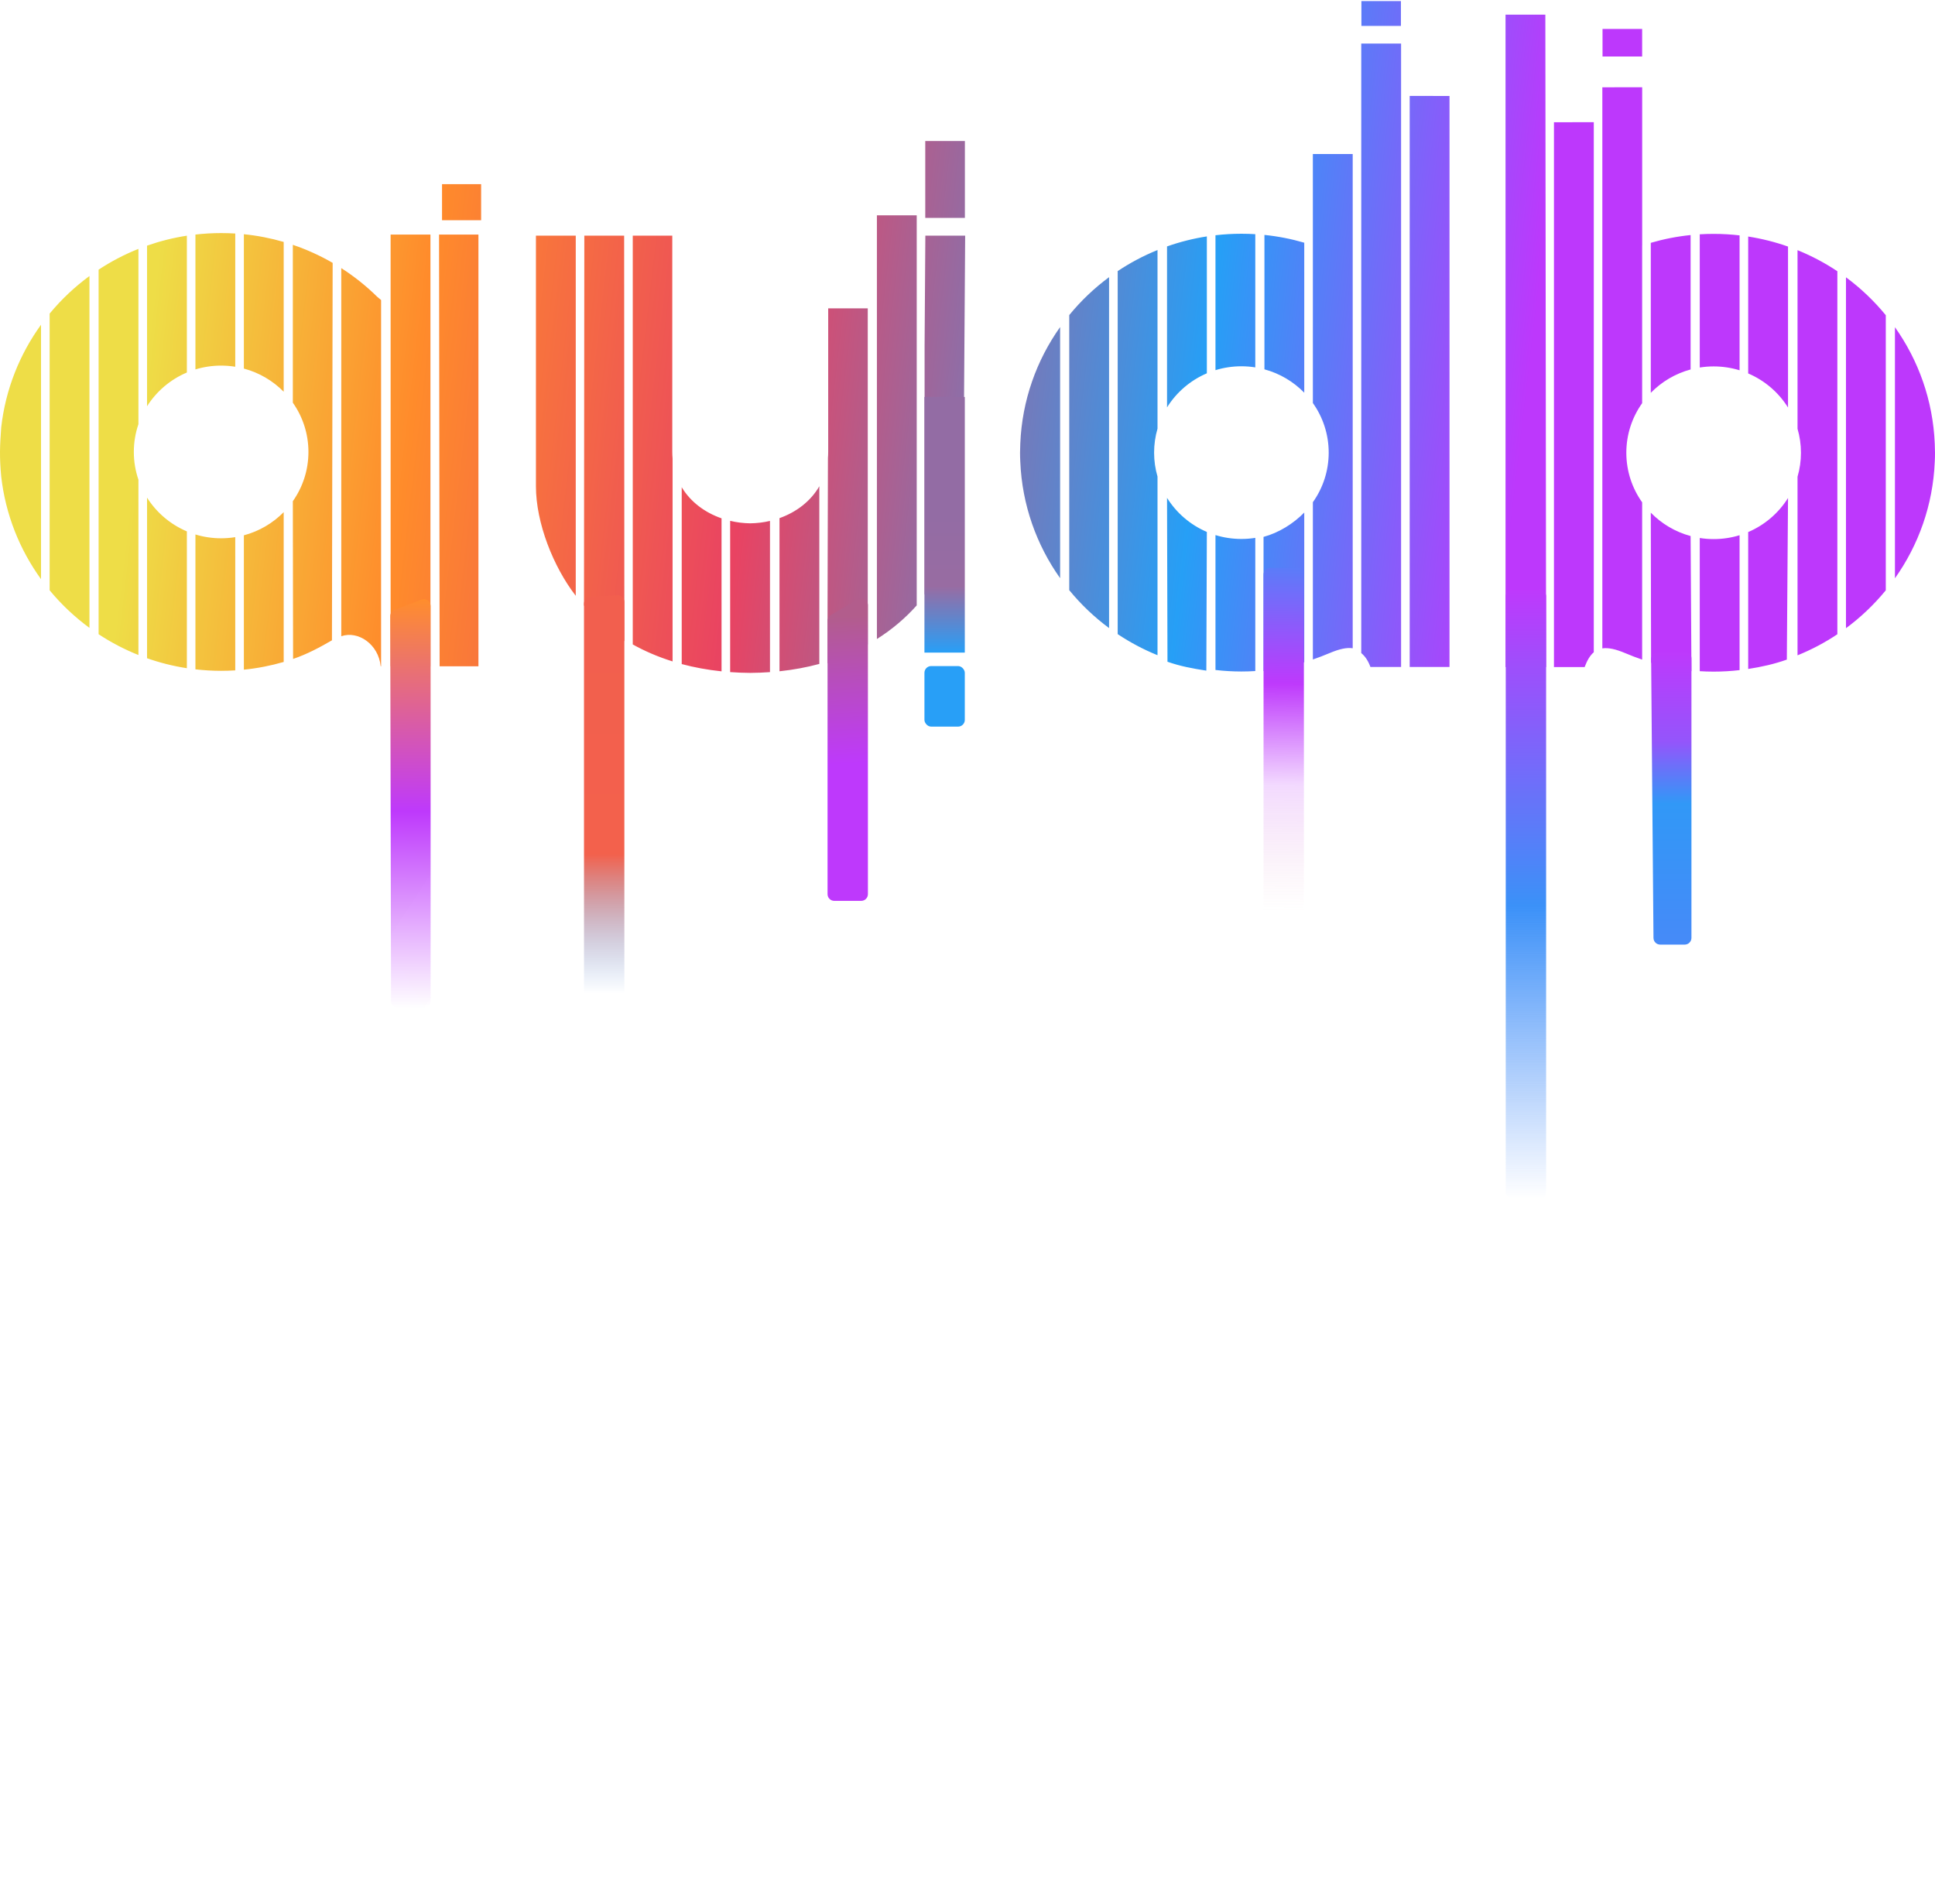 <svg width="1438" height="1415" viewBox="0 0 1438 1415" fill="none" xmlns="http://www.w3.org/2000/svg">
<path fill-rule="evenodd" clip-rule="evenodd" d="M398.281 175.145H427.875V442.778C411.225 421.302 398.281 388.619 398.281 361.379V175.145ZM434.24 175.145H463.833L464 476.5C452.798 469.499 442.5 459.446 434 450L434.24 175.145ZM470.237 175.145H499.608V335.704C499.608 337.424 499.686 339.104 499.83 340.747V491.547C489.206 488.228 479.329 483.993 470.237 478.935V175.145ZM506.625 362.084C513.268 373.173 524.021 380.977 536.217 385.211V498.913C525.832 497.836 515.96 496.019 506.625 493.518V362.084ZM542.62 387.076C547.499 388.236 552.524 388.856 557.543 388.917C562.475 388.857 567.415 388.259 572.214 387.135V499.501C567.435 499.847 562.552 500.041 557.566 500.072L557.519 500.073C552.445 500.042 547.482 499.836 542.62 499.482V387.076ZM579.291 385.06C591.575 380.698 602.356 372.701 608.885 361.356V493.407C599.553 495.934 589.678 497.771 579.291 498.871V385.06ZM615.288 340.405C615.412 338.873 615.477 337.305 615.477 335.704V229.177H644.881V478.918L644.502 479.129C635.508 484.137 625.475 489.724 615 493V451L615.288 340.405ZM651.675 160.016H681.269V449.909C672.782 459.434 662.889 467.828 651.675 474.893V160.016ZM687.672 175.145H717.266L715.991 360.617C713.869 391.685 704.407 419.27 687.11 441.843V257.13L687.672 175.145ZM1273.5 173.811C1270.03 173.811 1266.59 173.917 1263.18 174.126V273.119C1266.54 272.587 1269.99 272.307 1273.5 272.307C1280.21 272.307 1286.68 273.315 1292.77 275.184V174.927C1286.45 174.198 1280.02 173.811 1273.5 173.811ZM1256.38 174.68C1246.21 175.722 1236.32 177.677 1226.79 180.465V291.947C1234.78 283.751 1244.95 277.655 1256.38 274.569V174.68ZM1220.39 182.48V64.849L1190.78 64.869V481.853C1195.18 481.178 1200.71 482.392 1207.92 485.438C1212.04 487.182 1216.19 488.771 1220.37 490.199V373.314C1212.96 362.887 1208.61 350.182 1208.61 336.468C1208.61 322.755 1212.96 310.05 1220.37 299.622V182.48L1220.39 182.48ZM1184.43 90.811L1154.83 90.835V495.753H1177.61C1179.5 490.722 1181.67 487.062 1184.43 484.735V90.811ZM1148.43 10.873L1118.84 10.897V495.753H1149L1148.43 10.873ZM1227 492.5C1236.63 495.38 1246.86 497.727 1257 498.802L1256.38 398.37C1244.95 395.284 1234.78 389.188 1226.79 380.99L1227 492.5ZM1263.18 498.802C1266.58 499.018 1270.02 499.127 1273.5 499.127C1280.02 499.127 1286.45 498.74 1292.77 498.01V397.755C1286.68 399.625 1280.21 400.632 1273.5 400.632C1269.99 400.632 1266.54 400.352 1263.18 399.819V498.802ZM1299.17 497.151C1309.38 495.568 1318.4 493.547 1327.89 490.199L1328.77 370.088C1321.8 381.26 1311.47 390.162 1299.17 395.409V497.151ZM1335.84 487.022C1346.29 482.787 1356.2 477.53 1365.44 471.36V201.575C1356.2 195.405 1346.29 190.149 1335.84 185.915V318.658C1337.49 324.313 1338.38 330.288 1338.38 336.469C1338.38 342.651 1337.49 348.626 1335.84 354.28V487.022ZM1371.84 466.86C1382.85 458.723 1392.79 449.245 1401.43 438.684V234.253C1392.79 223.692 1382.85 214.213 1371.84 206.076V466.86ZM1408.23 429.774C1425.75 405.079 1436.49 375.347 1437.82 343.211C1438.1 338.826 1438.02 334.301 1437.82 329.728C1436.49 297.59 1425.75 267.858 1408.23 243.163V429.774ZM1328.77 183.233C1319.27 179.884 1309.38 177.369 1299.17 175.787V277.53C1311.47 282.776 1321.8 291.678 1328.77 302.851V183.233ZM357.555 163.678H328.49V136.877H357.555V163.678ZM717.061 161.948H687.612V104.819H717.061V161.948ZM1190.92 41.997H1220.37V21.499H1190.92V41.997ZM1041.1 19.236H1011.73V0.817H1041.1V19.236ZM932.874 174.029C929.459 173.819 926.017 173.713 922.549 173.713C916.029 173.713 909.602 174.1 903.281 174.83V275.087C909.369 273.218 915.841 272.209 922.549 272.209C926.065 272.209 929.512 272.489 932.874 273.021V174.029ZM969.262 180.368C959.73 177.58 949.838 175.624 939.669 174.584V274.472C951.099 277.557 961.273 283.653 969.262 291.849V180.368ZM975.652 114.46L975.665 182.382L975.664 299.524C983.074 309.952 987.426 322.659 987.426 336.372C987.426 350.084 983.074 362.79 975.664 373.218V490.102C979.848 488.673 983.996 487.085 988.118 485.341C995.324 482.294 1000.86 481.08 1005.26 481.756V114.481L975.652 114.46ZM1041.22 32.383L1011.62 32.359V485.341C1014.38 487.668 1016.55 490.625 1018.44 495.656H1041.22V32.383ZM1077.21 71.315L1047.62 71.291V495.654H1077.21V71.315ZM939 498.705C949.136 497.631 959.635 495.034 969.262 492.154V380.894C961.273 389.091 950.43 395.915 939 399V498.705ZM922.549 499.03C926.03 499.03 929.47 498.921 932.874 498.705V399.722C929.512 400.255 926.065 400.534 922.549 400.534C915.841 400.534 909.369 399.527 903.281 397.657V497.912C909.602 498.643 916.029 499.03 922.549 499.03ZM867.612 491.782C877.106 495.13 886.285 496.818 896.493 498.4L896.878 395.312C884.579 390.065 874.249 381.162 867.285 369.99L867.612 491.782ZM830.614 471.263C839.853 477.432 849.763 482.69 860.208 486.924V354.183C858.558 348.529 857.672 342.553 857.672 336.372C857.672 330.191 858.558 324.215 860.208 318.56V185.818C849.763 190.052 839.852 195.308 830.614 201.478V471.263ZM794.617 438.587C803.256 449.148 813.197 458.627 824.211 466.763V205.979C813.197 214.116 803.256 223.594 794.617 234.156V438.587ZM758.23 343.113C759.556 375.249 770.302 404.982 787.823 429.677V243.065C770.301 267.761 759.556 297.493 758.23 329.63C758.013 334.125 757.971 338.619 758.23 343.113ZM896.878 175.69C886.67 177.271 876.778 179.787 867.285 183.135V302.753C874.249 291.581 884.579 282.679 896.878 277.432V175.69ZM30.488 430.414V241.332C14.574 263.326 4.077 289.407 0.894 317.671C-0.071 331.005 -0.505 339.318 0.894 354.074C4.077 382.339 14.574 408.42 30.488 430.414ZM174.827 173.54C171.357 173.323 167.859 173.214 164.335 173.214C157.872 173.214 151.5 173.594 145.233 174.312V274.539C151.272 272.702 157.687 271.71 164.335 271.71C167.907 271.71 171.411 271.999 174.827 272.55V173.54ZM210.824 179.805C201.291 177.032 191.397 175.089 181.23 174.062V273.913C192.645 276.951 202.817 282.989 210.824 291.124V179.805ZM247.212 195.349C237.891 189.961 227.989 185.454 217.618 181.943V299.264C224.925 309.647 229.212 322.263 229.212 335.872C229.212 349.481 224.925 362.097 217.618 372.48L217.806 489.701C228.177 486.189 237.367 481.25 246.686 475.862L247.212 195.349ZM280.424 220.655C272.286 212.633 263.3 205.452 253.614 199.248V472.829C266.189 468.483 281.308 478.808 282.914 495.157H283.207V222.957L280.424 220.655ZM319.878 174.342H290.285V495.157H319.878V174.342ZM355.546 174.342H326.281L326.709 495.157H355.546V174.342ZM181.23 497.681C191.397 496.655 201.291 494.712 210.824 491.939V380.622C202.817 388.757 192.645 394.795 181.23 397.832V497.681ZM164.335 498.531C167.859 498.531 171.357 498.422 174.827 498.205V399.195C171.411 399.746 167.907 400.035 164.335 400.035C157.687 400.035 151.272 399.045 145.233 397.207V497.432C151.5 498.149 157.872 498.531 164.335 498.531ZM109.274 489.18C118.769 492.514 128.662 495.018 138.868 496.587V394.901C126.598 389.717 116.275 380.899 109.274 369.816V489.18ZM73.278 471.337C82.527 477.429 92.434 482.619 102.872 486.781V356.468C100.657 350.004 99.456 343.077 99.456 335.872C99.456 328.668 100.657 321.741 102.872 315.276V184.963C92.434 189.125 82.527 194.315 73.278 200.407V471.337ZM36.89 438.687C45.542 449.162 55.486 458.554 66.483 466.616V205.128C55.486 213.192 45.542 222.582 36.89 233.057V438.687ZM138.868 175.157C128.662 176.727 118.769 179.229 109.274 182.564V301.927C116.275 290.845 126.598 282.028 138.868 276.844V175.157Z" fill="url(#paint0_linear_820_23)"/>
<path d="M290.007 457.946C290.003 455.871 291.28 454.009 293.217 453.267L313.21 445.603C316.485 444.348 320 446.765 320 450.271V744C320 746.761 317.761 749 315 749H295.602C292.844 749 290.608 746.768 290.602 744.01L290.007 457.946Z" fill="url(#paint1_linear_820_23)"/>
<rect x="687" y="295" width="30" height="190" fill="url(#paint2_linear_820_23)"/>
<rect x="1119" y="438" width="30" height="453" rx="5" fill="url(#paint3_linear_820_23)"/>
<path d="M939 427C939 424.239 941.239 422 944 422H964C966.761 422 969 424.239 969 427V909C969 911.761 966.761 914 964 914H944C941.239 914 939 911.761 939 909V427Z" fill="url(#paint4_linear_820_23)"/>
<rect x="687" y="495" width="30" height="45" rx="5" fill="#289FF7"/>
<path d="M1227.04 489.903C1227.02 487.192 1229.16 484.957 1231.87 484.864L1251.83 484.178C1254.66 484.081 1257 486.346 1257 489.175V697C1257 699.761 1254.76 702 1252 702H1233.79C1231.05 702 1228.82 699.787 1228.79 697.042L1227.04 489.903Z" fill="url(#paint5_linear_820_23)"/>
<path d="M615 461.372C615 459.594 615.945 457.949 617.481 457.053L637.481 445.386C640.814 443.442 645 445.846 645 449.705L645 664.5C645 667.261 642.761 669.5 640 669.5H620C617.239 669.5 615 667.261 615 664.5L615 461.372Z" fill="url(#paint6_linear_820_23)"/>
<path d="M434 448.622C434 445.986 436.047 443.802 438.678 443.633L458.678 442.343C461.56 442.157 464 444.445 464 447.333V1409.5C464 1412.26 461.761 1414.5 459 1414.5H439C436.239 1414.5 434 1412.26 434 1409.5V448.622Z" fill="url(#paint7_linear_820_23)"/>
<defs>
<linearGradient id="paint0_linear_820_23" x1="88.05" y1="445.638" x2="1103.2" y2="563.902" gradientUnits="userSpaceOnUse">
<stop stop-color="#EEDD47"/>
<stop offset="0.197" stop-color="#FF8B2B"/>
<stop offset="0.441" stop-color="#E94362"/>
<stop offset="0.766" stop-color="#269FF6"/>
<stop offset="1" stop-color="#BD38FC"/>
</linearGradient>
<linearGradient id="paint1_linear_820_23" x1="301.02" y1="446" x2="303.879" y2="749.013" gradientUnits="userSpaceOnUse">
<stop stop-color="#FF8D2D"/>
<stop offset="0.519" stop-color="#BE39FC"/>
<stop offset="1" stop-color="#BE39FC" stop-opacity="0"/>
</linearGradient>
<linearGradient id="paint2_linear_820_23" x1="702" y1="383" x2="702" y2="485" gradientUnits="userSpaceOnUse">
<stop stop-color="#936CA4"/>
<stop offset="0.519" stop-color="#986CA2"/>
<stop offset="1" stop-color="#289FF7"/>
</linearGradient>
<linearGradient id="paint3_linear_820_23" x1="1134" y1="438" x2="1134" y2="891" gradientUnits="userSpaceOnUse">
<stop stop-color="#BE39FC"/>
<stop offset="0.519" stop-color="#3B91F8"/>
<stop offset="1" stop-color="#4689F8" stop-opacity="0"/>
</linearGradient>
<linearGradient id="paint4_linear_820_23" x1="954" y1="422.238" x2="951.243" y2="970.792" gradientUnits="userSpaceOnUse">
<stop stop-color="#5B7CF9"/>
<stop offset="0.156" stop-color="#BE39FC"/>
<stop offset="0.294" stop-color="#BE39FC" stop-opacity="0.19"/>
<stop offset="0.465" stop-color="#D77C9B" stop-opacity="0"/>
</linearGradient>
<linearGradient id="paint5_linear_820_23" x1="1242.92" y1="484" x2="1242.92" y2="702" gradientUnits="userSpaceOnUse">
<stop stop-color="#BE39FC"/>
<stop offset="0.308" stop-color="#9455FB"/>
<stop offset="0.519" stop-color="#3198F7"/>
<stop offset="1" stop-color="#468AF8"/>
</linearGradient>
<linearGradient id="paint6_linear_820_23" x1="617.437" y1="458.5" x2="629.494" y2="669.529" gradientUnits="userSpaceOnUse">
<stop stop-color="#B25D8C"/>
<stop offset="0.519" stop-color="#BE39FC"/>
<stop offset="1" stop-color="#BE39FC"/>
</linearGradient>
<linearGradient id="paint7_linear_820_23" x1="448" y1="455.541" x2="448.351" y2="1414.5" gradientUnits="userSpaceOnUse">
<stop stop-color="#F25F4E"/>
<stop offset="0.187" stop-color="#F3614C"/>
<stop offset="0.295" stop-color="#4F8CD9" stop-opacity="0"/>
<stop offset="0.659" stop-color="#269DF3" stop-opacity="0"/>
</linearGradient>
</defs>
</svg>
